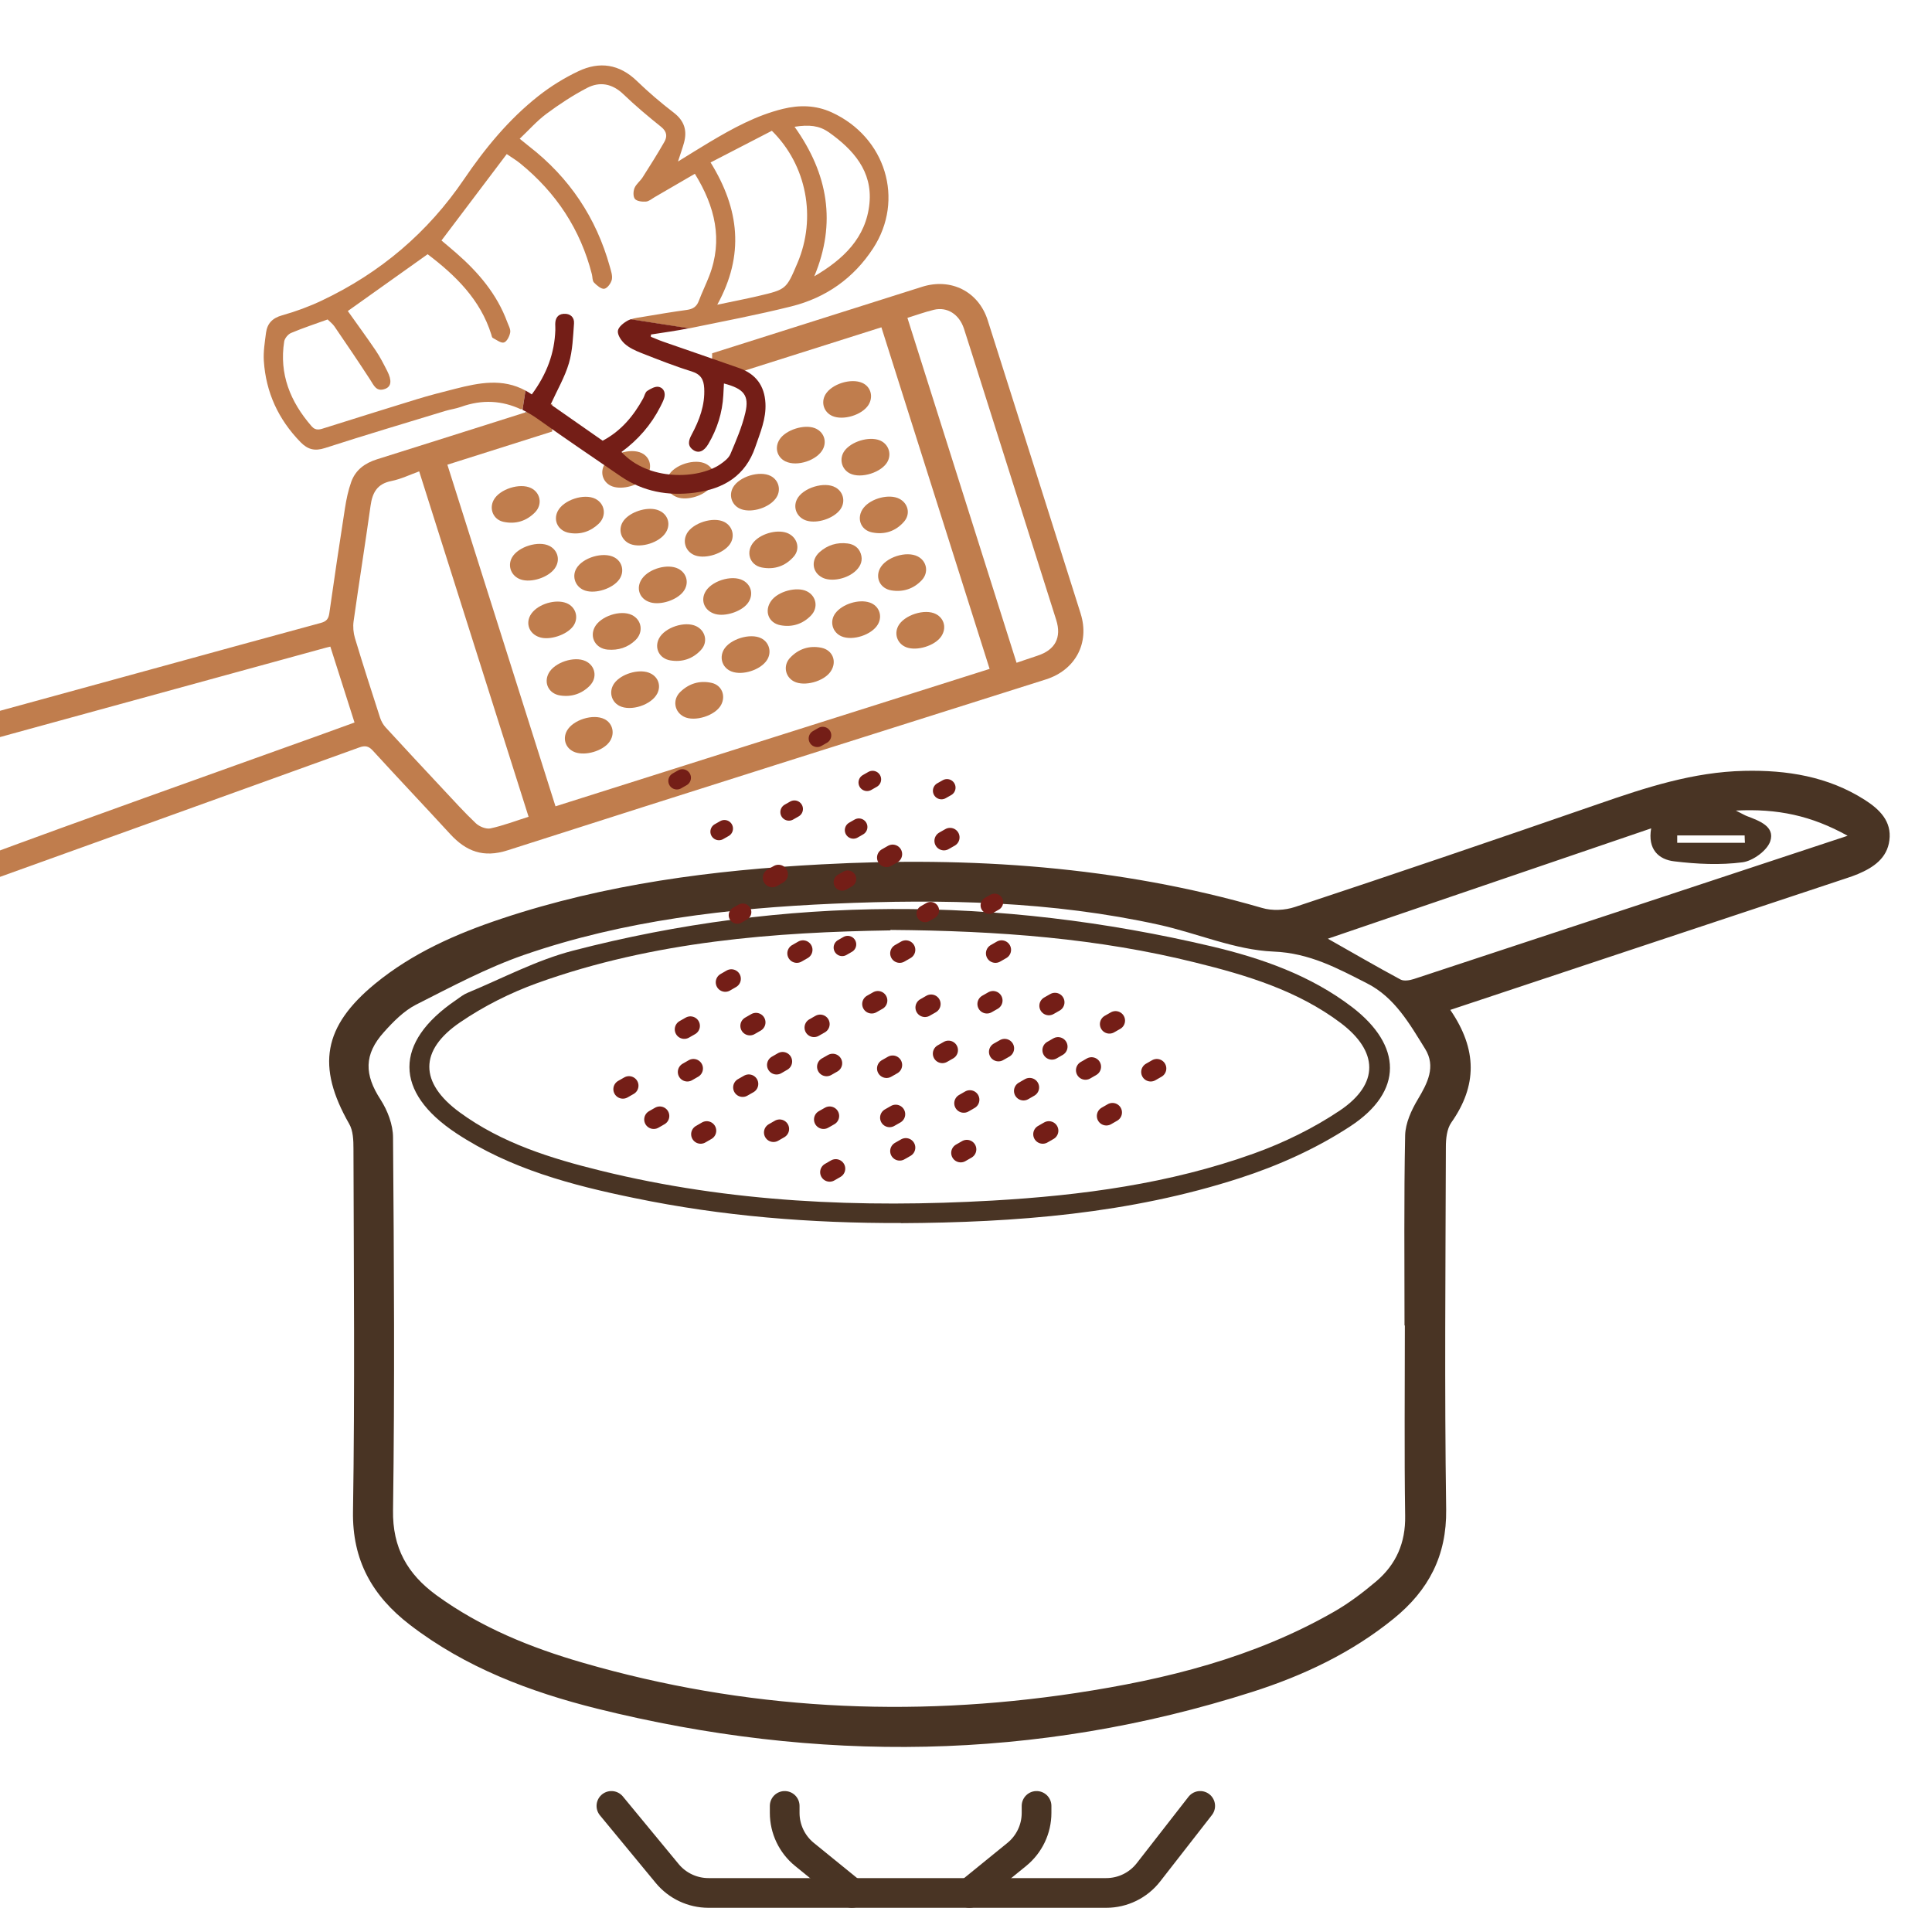 <?xml version="1.0" encoding="UTF-8"?><svg id="Layer_1" xmlns="http://www.w3.org/2000/svg" viewBox="0 0 587.36 580"><defs><style>.cls-1,.cls-2,.cls-3,.cls-4{fill:none;}.cls-1,.cls-5,.cls-6,.cls-7,.cls-8{stroke-width:0px;}.cls-2{stroke-width:5.2px;}.cls-2,.cls-3{stroke:#741e17;}.cls-2,.cls-3,.cls-4{stroke-linecap:round;stroke-linejoin:round;}.cls-3{stroke-width:5.78px;}.cls-4{stroke:#493424;stroke-width:9.03px;}.cls-6{fill:#493424;}.cls-7{fill:#c07d4d;}.cls-8{fill:#741e17;}</style></defs><path class="cls-1" d="m136.01,141.29c10.97,34.65,21.99,69.47,32.87,103.86,43.84-13.88,87.97-27.84,131.98-41.78-10.92-34.46-21.91-69.16-32.9-103.85-44.12,13.97-88.26,27.94-131.94,41.78h0Zm114.91-21.33c1.88-3.21,7.79-5.08,11.22-3.55,2.62,1.17,3.46,4.27,1.83,6.77-1.96,3.01-7.61,4.72-10.91,3.3-2.58-1.11-3.56-4.1-2.14-6.52h0Zm4.37,35.13c-2.08,2.6-6.81,4.12-10,3.22-2.94-.83-4.34-3.86-3.02-6.51,1.73-3.47,8.37-5.52,11.72-3.61,2.53,1.44,3.12,4.62,1.29,6.9h0Zm2.42,10.14c1.88.25,3.34,1.23,3.98,3.08.66,1.93.08,3.62-1.34,5.05-2.59,2.62-7.61,3.69-10.43,2.2-3.02-1.59-3.46-5.29-.75-7.7,2.4-2.14,5.31-3.05,8.54-2.62Zm-28.5-.53c2.46-2.71,7.64-3.92,10.54-2.46,2.71,1.36,3.55,4.66,1.56,6.96-2.55,2.94-5.95,4.07-9.73,3.33-3.82-.75-4.99-4.93-2.37-7.83Zm-1.98,18.81c-1.96,2.46-6.79,4.02-9.81,3.16-3.04-.87-4.44-3.73-3.15-6.44,1.68-3.52,8.19-5.62,11.63-3.76,2.65,1.44,3.25,4.62,1.33,7.04h0Zm9.87-50.02c1.93-2.83,7.37-4.55,10.59-3.34,2.7,1.01,3.81,3.87,2.51,6.41-1.74,3.4-7.87,5.42-11.33,3.73-2.66-1.29-3.45-4.32-1.75-6.81h0Zm-14.23,14.69c1.88-3.29,8.07-5.17,11.43-3.47,2.57,1.31,3.29,4.49,1.55,6.84-2.07,2.79-7.05,4.38-10.35,3.32-2.86-.92-4.1-4.09-2.62-6.68h0Zm-2.7,10.51c2.6,1.29,3.38,4.46,1.7,6.83-1.97,2.75-7.11,4.45-10.34,3.42-2.89-.92-4.18-4.05-2.73-6.64,1.84-3.31,8.04-5.26,11.39-3.6h0Zm-39.39,32.03c1.73-3.35,7.85-5.38,11.29-3.75,3.05,1.45,3.65,5.22,1.12,7.66-2.33,2.24-5.26,3.15-8.42,2.88-3.68-.32-5.57-3.71-3.98-6.79h0Zm-2.87-11.15c-2.87-.93-4.16-4.09-2.73-6.66,1.88-3.38,8.24-5.27,11.6-3.44,2.45,1.33,3.12,4.39,1.47,6.7-1.96,2.75-7.11,4.44-10.34,3.4h0Zm17.3-3.67c2.2-3.05,7.79-4.58,10.95-3,2.71,1.36,3.43,4.56,1.56,6.98-1.99,2.57-6.83,4.16-9.98,3.27-3.36-.94-4.57-4.41-2.53-7.24Zm7.95-31.18c1.77-3.42,8.13-5.42,11.51-3.63,2.59,1.38,3.25,4.4,1.5,6.87-1.95,2.74-7.18,4.38-10.35,3.23-2.87-1.04-4.02-3.83-2.66-6.46h0Zm-3.42,10.29c3.43,1.05,4.53,4.7,2.26,7.47-2.38,2.9-7.92,4.28-10.87,2.71-2.57-1.37-3.27-4.52-1.55-6.87,1.96-2.66,6.95-4.29,10.16-3.31h0Zm-16.06-13.65c1.8-3.29,7.98-5.25,11.38-3.6,2.75,1.33,3.39,4.68,1.38,7.19-2.07,2.6-7.14,4.07-10.26,2.96-2.75-.97-3.9-3.98-2.5-6.55h0Zm-14.16,14.11c1.71-3.46,8.09-5.56,11.51-3.79,2.9,1.5,3.46,5.2.96,7.57-2.47,2.34-5.52,3.36-8.91,2.78-3.36-.57-4.98-3.7-3.56-6.56h0Zm-19.45-3.45c1.79-3.31,7.96-5.27,11.35-3.63,2.85,1.38,3.55,4.96,1.26,7.33-2.62,2.71-5.93,3.74-9.64,2.94-3.08-.66-4.46-3.91-2.98-6.64h0Zm8.27,24.16c-2.88-.95-4.15-4.06-2.71-6.66,1.83-3.3,8.04-5.24,11.39-3.55,2.62,1.33,3.37,4.4,1.65,6.81-1.97,2.77-7.11,4.46-10.33,3.39h0Zm5.83,17.62c-3.65-1.07-4.74-4.98-2.18-7.79,2.56-2.81,7.81-3.98,10.74-2.38,2.53,1.37,3.19,4.56,1.42,6.88-1.95,2.55-6.94,4.2-9.98,3.3h0Zm2.63,10.87c1.77-3.28,7.76-5.25,11.17-3.7,3.01,1.38,3.73,5.05,1.33,7.48-2.47,2.49-5.59,3.52-9.07,2.97-3.44-.55-5.02-3.82-3.44-6.76h0Zm18.36,21.03c-2.04,2.64-7.11,4.13-10.28,3.03-2.82-.99-3.97-3.94-2.55-6.53,1.84-3.36,8.02-5.28,11.42-3.56,2.64,1.34,3.3,4.62,1.41,7.07h0Zm14.66-14.87c-1.76,3.49-8.05,5.55-11.52,3.77-2.57-1.31-3.29-4.52-1.53-6.9,2.05-2.77,7.18-4.35,10.43-3.21,2.74.97,3.91,3.79,2.62,6.33h0Zm.49-16.69c1.72-3.38,7.92-5.42,11.35-3.75,2.83,1.38,3.62,4.8,1.47,7.16-2.49,2.75-5.76,3.83-9.4,3.21-3.34-.57-4.88-3.77-3.42-6.63Zm18.93,20.15c-1.73,3.29-8.07,5.29-11.35,3.6-2.9-1.49-3.51-5.16-1.06-7.53,2.63-2.54,5.89-3.54,9.5-2.74,3.08.68,4.39,3.86,2.91,6.67Zm13.91-13.56c-1.94,2.96-7.34,4.7-10.69,3.46-2.75-1.02-3.86-4.01-2.45-6.59,1.79-3.26,8.07-5.21,11.41-3.53,2.49,1.25,3.28,4.31,1.73,6.66h0Zm1.3-18.07c2.09-2.9,7.78-4.41,10.86-2.88,2.88,1.43,3.55,4.98,1.23,7.35-2.52,2.59-5.72,3.62-9.27,2.96-3.7-.69-5.03-4.38-2.83-7.43h0Zm18.08,21.49c-2.07,3.05-8.03,4.67-11.17,3.03-2.71-1.42-3.35-4.91-1.15-7.21,2.54-2.66,5.75-3.75,9.39-3.05,3.56.69,4.94,4.25,2.92,7.23Zm14.33-14.29c-1.84,3.15-7.59,5.05-11,3.63-2.86-1.19-3.77-4.59-1.9-7.06,2.1-2.78,7.09-4.35,10.37-3.25,2.88.96,4.05,4.07,2.52,6.68h0Zm17.68-3.16c2.6,1.36,3.29,4.38,1.57,6.85-1.94,2.8-7.35,4.46-10.56,3.25-2.66-1.01-3.79-3.9-2.51-6.39,1.75-3.41,8.15-5.47,11.51-3.71h0Zm-5.53-17.51c2.76,1.44,3.4,4.86,1.19,7.22-2.48,2.64-5.69,3.66-9.24,3.09-3.35-.55-4.92-3.71-3.49-6.6,1.71-3.47,8.07-5.51,11.54-3.71Zm-4.18-10.58c-2.56,2.94-5.94,4.03-9.73,3.26-3.62-.74-4.85-4.59-2.55-7.49,2.3-2.91,7.79-4.3,10.84-2.74,2.7,1.38,3.47,4.64,1.44,6.97Zm-4.95-18.36c-1.69,3.36-8.14,5.42-11.54,3.69-2.56-1.31-3.31-4.52-1.6-6.86,2.06-2.82,7.34-4.42,10.59-3.23,2.63.97,3.81,3.9,2.55,6.4Z"/><path class="cls-1" d="m118.98,146.24c-4.36.86-5.75,3.6-6.31,7.56-1.64,11.7-3.5,23.38-5.15,35.08-.23,1.67-.07,3.53.42,5.14,2.44,8.09,5.03,16.13,7.63,24.17.34,1.05.93,2.12,1.68,2.93,5.75,6.28,11.57,12.5,17.39,18.73,3.3,3.53,6.53,7.14,10.05,10.44,1.07,1.01,3.12,1.84,4.47,1.55,3.95-.86,7.77-2.33,11.57-3.53-11.08-34.98-22.08-69.72-33.26-105.01-2.71.97-5.51,2.36-8.48,2.94h0Z"/><path class="cls-1" d="m298.42,116.83c-1.79-5.64-3.53-11.29-5.37-16.91-1.44-4.39-5.11-6.74-9.16-5.74-2.75.68-5.42,1.64-8.03,2.45,11.09,35.05,22.1,69.81,33.18,104.86,2.02-.68,4.18-1.44,6.37-2.15,5.38-1.75,7.37-5.51,5.67-10.88-7.55-23.88-15.11-47.75-22.67-71.62h0Z"/><path class="cls-1" d="m99.1,196.9c-24.22,6.64-48.43,13.28-72.66,19.92-14.96,4.1-29.92,8.2-44.87,12.34-7.18,1.99-12.03,7.63-12.36,14.64-.64,13.72,11.53,21.86,23.82,17.31,33.84-12.55,67.88-24.56,101.84-36.79,4.31-1.55,8.63-3.12,12.91-4.68-2.47-7.75-4.86-15.27-7.35-23.07-.45.11-.9.21-1.33.32Z"/><path class="cls-7" d="m231.42,194.05c-3.33-1.68-9.62.27-11.41,3.53-1.41,2.57-.3,5.57,2.45,6.59,3.35,1.25,8.75-.5,10.69-3.46,1.55-2.36.75-5.42-1.73-6.66h0Z"/><path class="cls-7" d="m264.35,183.17c-3.28-1.09-8.27.47-10.37,3.25-1.87,2.47-.95,5.87,1.9,7.06,3.4,1.42,9.16-.48,11-3.63,1.53-2.62.36-5.73-2.52-6.68h0Z"/><path class="cls-7" d="m189.59,158.3c-1.73,2.35-1.02,5.5,1.55,6.87,2.95,1.57,8.5.19,10.87-2.71,2.27-2.77,1.17-6.42-2.26-7.47-3.21-.98-8.2.65-10.16,3.31h0Z"/><path class="cls-7" d="m168.68,172.78c1.71-2.4.97-5.48-1.65-6.81-3.35-1.69-9.56.25-11.39,3.55-1.44,2.6-.17,5.7,2.71,6.66,3.21,1.07,8.35-.62,10.33-3.39h0Z"/><path class="cls-7" d="m225.49,154.86c3.31,1.07,8.29-.53,10.35-3.32,1.75-2.35,1.02-5.53-1.55-6.84-3.35-1.7-9.55.18-11.43,3.47-1.48,2.6-.24,5.76,2.62,6.68h0Z"/><path class="cls-7" d="m256.75,137.06c-1.71,2.34-.95,5.55,1.6,6.86,3.4,1.74,9.85-.32,11.54-3.69,1.25-2.49.08-5.42-2.55-6.4-3.25-1.2-8.53.41-10.59,3.23Z"/><path class="cls-7" d="m174.17,190.49c1.77-2.32,1.12-5.5-1.42-6.88-2.94-1.59-8.19-.42-10.74,2.38-2.57,2.82-1.47,6.72,2.18,7.79,3.05.9,8.03-.75,9.98-3.3h0Z"/><path class="cls-7" d="m188.26,176.16c1.65-2.32.98-5.38-1.47-6.7-3.36-1.83-9.72.06-11.6,3.44-1.44,2.58-.14,5.74,2.73,6.66,3.23,1.05,8.39-.65,10.34-3.4h0Z"/><path class="cls-7" d="m208.79,162.28c-1.44,2.6-.16,5.72,2.73,6.64,3.23,1.03,8.37-.67,10.34-3.42,1.69-2.36.91-5.53-1.7-6.83-3.35-1.67-9.55.29-11.39,3.6h0Z"/><path class="cls-7" d="m254.01,148.19c-3.35-1.92-9.99.13-11.72,3.61-1.33,2.66.08,5.69,3.02,6.51,3.19.9,7.91-.62,10-3.22,1.83-2.28,1.23-5.46-1.29-6.9h0Z"/><path class="cls-7" d="m162.7,155.71c2.29-2.37,1.59-5.94-1.26-7.33-3.4-1.65-9.57.32-11.35,3.63-1.47,2.73-.09,5.98,2.98,6.64,3.7.8,7.01-.23,9.64-2.94h0Z"/><path class="cls-7" d="m205.83,151.16c3.16,1.15,8.4-.49,10.35-3.23,1.75-2.46,1.09-5.49-1.5-6.87-3.38-1.79-9.74.22-11.51,3.63-1.36,2.63-.21,5.42,2.66,6.46h0Z"/><path class="cls-7" d="m231.59,172.53c3.78.73,7.18-.39,9.73-3.33,1.99-2.29,1.16-5.59-1.56-6.96-2.9-1.46-8.09-.25-10.54,2.46-2.62,2.9-1.44,7.08,2.37,7.83Z"/><path class="cls-7" d="m186.2,147.89c3.12,1.11,8.19-.35,10.26-2.96,2.01-2.52,1.36-5.87-1.38-7.19-3.4-1.65-9.58.31-11.38,3.6-1.4,2.57-.25,5.57,2.5,6.55h0Z"/><path class="cls-7" d="m216.33,207.61c-3.62-.81-6.87.2-9.5,2.74-2.45,2.36-1.84,6.04,1.06,7.53,3.29,1.69,9.62-.31,11.35-3.6,1.48-2.8.17-5.99-2.91-6.67Z"/><path class="cls-7" d="m246.55,187.13c2.31-2.38,1.64-5.92-1.23-7.35-3.07-1.53-8.77-.02-10.86,2.88-2.2,3.05-.87,6.75,2.83,7.43,3.55.66,6.75-.37,9.27-2.96h0Z"/><path class="cls-7" d="m273.04,190.4c-1.28,2.49-.14,5.39,2.51,6.39,3.21,1.21,8.62-.45,10.56-3.25,1.72-2.48,1.03-5.49-1.57-6.85-3.36-1.76-9.76.31-11.51,3.71h0Z"/><path class="cls-7" d="m267.49,172.89c-1.43,2.88.14,6.05,3.49,6.6,3.55.58,6.75-.45,9.24-3.09,2.21-2.35,1.57-5.79-1.19-7.22-3.46-1.81-9.81.24-11.54,3.71Z"/><path class="cls-7" d="m179.31,208.45c2.4-2.43,1.68-6.11-1.33-7.48-3.42-1.57-9.41.42-11.17,3.7-1.58,2.94,0,6.21,3.44,6.76,3.47.55,6.59-.47,9.07-2.97h0Z"/><path class="cls-7" d="m213.15,197.55c2.14-2.36,1.35-5.78-1.47-7.16-3.43-1.68-9.62.36-11.35,3.75-1.46,2.86.08,6.06,3.42,6.63,3.64.62,6.9-.47,9.4-3.21Z"/><path class="cls-7" d="m183.76,218.63c-3.4-1.72-9.58.21-11.42,3.56-1.42,2.6-.27,5.55,2.55,6.53,3.16,1.1,8.24-.39,10.28-3.03,1.89-2.44,1.23-5.73-1.41-7.07h0Z"/><path class="cls-7" d="m253.07,126.48c3.3,1.42,8.94-.29,10.91-3.3,1.63-2.5.79-5.61-1.83-6.77-3.43-1.53-9.35.34-11.22,3.55-1.42,2.43-.44,5.41,2.14,6.52h0Z"/><path class="cls-7" d="m225.91,176.47c-3.44-1.87-9.96.23-11.63,3.76-1.29,2.71.11,5.57,3.15,6.44,3.01.86,7.85-.69,9.81-3.16,1.92-2.42,1.33-5.6-1.33-7.04h0Z"/><path class="cls-7" d="m197.21,204.49c-3.25-1.14-8.39.44-10.43,3.21-1.75,2.38-1.04,5.59,1.53,6.9,3.47,1.77,9.76-.29,11.52-3.77,1.29-2.55.12-5.37-2.62-6.33h0Z"/><path class="cls-7" d="m249.61,196.91c-3.64-.7-6.85.38-9.39,3.05-2.2,2.3-1.56,5.79,1.15,7.21,3.13,1.64,9.1.03,11.17-3.03,2.02-2.98.64-6.54-2.92-7.23Z"/><path class="cls-7" d="m173.09,162.02c3.39.58,6.44-.43,8.91-2.78,2.49-2.37,1.94-6.07-.96-7.57-3.42-1.77-9.8.33-11.51,3.79-1.42,2.86.2,5.99,3.56,6.56h0Z"/><path class="cls-7" d="m184.77,197.5c3.16.27,6.1-.63,8.42-2.88,2.53-2.43,1.92-6.2-1.12-7.66-3.44-1.64-9.55.39-11.29,3.75-1.59,3.08.31,6.47,3.98,6.79h0Z"/><path class="cls-7" d="m197.75,183.14c3.16.89,7.99-.69,9.98-3.27,1.87-2.42,1.16-5.62-1.56-6.98-3.16-1.58-8.75-.05-10.95,3-2.05,2.83-.84,6.3,2.53,7.24Z"/><path class="cls-7" d="m262.56,154.37c-2.29,2.9-1.07,6.75,2.55,7.49,3.79.77,7.17-.32,9.73-3.26,2.03-2.33,1.27-5.59-1.44-6.97-3.05-1.56-8.54-.16-10.84,2.74Z"/><path class="cls-7" d="m249.92,175.56c2.82,1.49,7.84.42,10.43-2.2,1.42-1.44,2-3.12,1.34-5.05-.64-1.84-2.09-2.83-3.98-3.08-3.23-.42-6.14.49-8.54,2.62-2.71,2.42-2.27,6.11.75,7.7Z"/><path class="cls-7" d="m238.85,140.29c3.46,1.68,9.59-.34,11.33-3.73,1.31-2.54.18-5.4-2.51-6.41-3.22-1.21-8.66.51-10.59,3.34-1.69,2.49-.91,5.51,1.75,6.81h0Z"/><path class="cls-1" d="m242.74,39.53c4.42-.68,7.48-.38,10.35,1.64,7.52,5.32,13.35,11.89,12.41,21.64-1.01,10.5-7.97,17.04-16.78,22.2,6.77-16.17,4.23-31.13-5.99-45.47h0Z"/><path class="cls-1" d="m118.98,146.24c-4.36.86-5.75,3.6-6.31,7.56-1.64,11.7-3.5,23.38-5.15,35.08-.23,1.67-.07,3.53.42,5.14,2.44,8.09,5.03,16.13,7.63,24.17.34,1.05.93,2.12,1.68,2.93,5.75,6.28,11.57,12.5,17.39,18.73,3.3,3.53,6.53,7.14,10.05,10.44,1.07,1.01,3.12,1.84,4.47,1.55,3.95-.86,7.77-2.33,11.57-3.53-11.08-34.98-22.08-69.72-33.26-105.01-2.71.97-5.51,2.36-8.48,2.94h0Z"/><path class="cls-1" d="m248.73,85.01c8.8-5.16,15.76-11.7,16.78-22.2.94-9.75-4.89-16.32-12.41-21.64-2.87-2.03-5.92-2.32-10.35-1.64,10.22,14.34,12.76,29.31,5.99,45.47h0Z"/><path class="cls-1" d="m99.1,196.9c-24.22,6.64-48.43,13.28-72.66,19.92-14.96,4.1-29.92,8.2-44.87,12.34-7.18,1.99-12.03,7.63-12.36,14.64-.64,13.72,11.53,21.86,23.82,17.31,33.84-12.55,67.88-24.56,101.84-36.79,4.31-1.55,8.63-3.12,12.91-4.68-2.47-7.75-4.86-15.27-7.35-23.07-.45.11-.9.21-1.33.32Z"/><path class="cls-1" d="m136.01,141.29c10.97,34.65,21.99,69.47,32.87,103.86,43.84-13.88,87.97-27.84,131.98-41.78-10.92-34.46-21.91-69.16-32.9-103.85-44.12,13.97-88.26,27.94-131.94,41.78h0Z"/><path class="cls-1" d="m298.42,116.83c-1.79-5.64-3.53-11.29-5.37-16.91-1.44-4.39-5.11-6.74-9.16-5.74-2.75.68-5.42,1.64-8.03,2.45,11.09,35.05,22.1,69.81,33.18,104.86,2.02-.68,4.18-1.44,6.37-2.15,5.38-1.75,7.37-5.51,5.67-10.88-7.55-23.88-15.11-47.75-22.67-71.62h0Z"/><path class="cls-5" d="m160.09,125.28c-.16.05-.32.1-.49.16.14.06.29.13.43.19l.05-.35h0Z"/><path class="cls-1" d="m99.1,196.9c-24.22,6.64-48.43,13.28-72.66,19.92-14.96,4.1-29.92,8.2-44.87,12.34-7.18,1.99-12.03,7.63-12.36,14.64-.64,13.72,11.53,21.86,23.82,17.31,33.84-12.55,67.88-24.56,101.84-36.79,4.31-1.55,8.63-3.12,12.91-4.68-2.47-7.75-4.86-15.27-7.35-23.07-.45.11-.9.21-1.33.32Z"/><path class="cls-1" d="m167.89,135.99v-4.79c-10.65,3.37-21.27,6.74-31.87,10.09,10.97,34.65,21.99,69.47,32.87,103.86,43.84-13.88,87.97-27.84,131.98-41.78-10.92-34.46-21.91-69.16-32.9-103.85-17.16,5.44-34.33,10.87-51.46,16.3v20.19h-48.62Z"/><path class="cls-1" d="m118.98,146.24c-4.36.86-5.75,3.6-6.31,7.56-1.64,11.7-3.5,23.38-5.15,35.08-.23,1.67-.07,3.53.42,5.14,2.44,8.09,5.03,16.13,7.63,24.17.34,1.05.93,2.12,1.68,2.93,5.75,6.28,11.57,12.5,17.39,18.73,3.3,3.53,6.53,7.14,10.05,10.44,1.07,1.01,3.12,1.84,4.47,1.55,3.95-.86,7.77-2.33,11.57-3.53-11.08-34.98-22.08-69.72-33.26-105.01-2.71.97-5.51,2.36-8.48,2.94h0Z"/><path class="cls-1" d="m298.42,116.83c-1.79-5.64-3.53-11.29-5.37-16.91-1.44-4.39-5.11-6.74-9.16-5.74-2.75.68-5.42,1.64-8.03,2.45,11.09,35.05,22.1,69.81,33.18,104.86,2.02-.68,4.18-1.44,6.37-2.15,5.38-1.75,7.37-5.51,5.67-10.88-7.55-23.88-15.11-47.75-22.67-71.62h0Z"/><path class="cls-7" d="m328.55,186.59c-9.39-29.75-18.82-59.49-28.27-89.22-2.79-8.76-11.17-12.96-19.97-10.17-21.27,6.74-42.54,13.47-63.81,20.21v8.4c17.14-5.42,34.3-10.86,51.46-16.3,10.99,34.69,21.98,69.39,32.9,103.85-44.01,13.93-88.13,27.9-131.98,41.78-10.89-34.39-21.9-69.2-32.87-103.86,10.6-3.36,21.23-6.72,31.87-10.09v-8.4c-2.6.82-5.2,1.65-7.8,2.47l-.05.35c-.14-.07-.29-.13-.43-.19-14.99,4.75-29.99,9.51-44.99,14.22-3.68,1.16-6.53,3.23-7.83,6.87-.92,2.58-1.49,5.32-1.91,8.03-1.66,10.62-3.24,21.26-4.75,31.9-.24,1.67-.84,2.47-2.54,2.93-16.54,4.47-33.05,9.04-49.58,13.57-22.75,6.24-45.49,12.48-68.25,18.71-6.96,1.9-12.22,5.94-14.92,11.03-5.28,10.18-3.79,21.64,2.97,29.34,6.59,7.51,16.84,10.09,26.47,6.63,38.32-13.78,76.63-27.57,114.93-41.4,1.77-.64,2.85-.47,4.16.97,7.77,8.5,15.71,16.86,23.49,25.34,4.85,5.28,10.08,7.32,17.46,4.96,54.5-17.48,109.09-34.68,163.66-51.96,8.96-2.84,13.38-11.07,10.57-19.99h0Zm-233.68,37.74c-33.96,12.22-68,24.24-101.84,36.79-12.29,4.55-24.46-3.59-23.82-17.31.33-7.01,5.18-12.65,12.36-14.64,14.95-4.14,29.91-8.24,44.87-12.34,24.21-6.64,48.43-13.28,72.66-19.92.43-.12.87-.21,1.33-.32,2.49,7.8,4.88,15.33,7.35,23.07-4.28,1.55-8.59,3.12-12.91,4.68h0Zm54.27,27.52c-1.34.29-3.4-.53-4.47-1.55-3.51-3.31-6.74-6.92-10.05-10.44-5.82-6.22-11.63-12.45-17.39-18.73-.75-.81-1.33-1.88-1.68-2.93-2.6-8.03-5.19-16.08-7.63-24.17-.49-1.62-.65-3.47-.42-5.14,1.65-11.7,3.51-23.38,5.15-35.08.55-3.96,1.95-6.7,6.31-7.56,2.96-.59,5.77-1.97,8.48-2.94,11.18,35.3,22.18,70.04,33.26,105.01-3.8,1.2-7.62,2.67-11.57,3.53h0Zm166.28-52.5c-2.18.71-4.35,1.47-6.37,2.15-11.09-35.05-22.09-69.8-33.18-104.86,2.61-.81,5.29-1.78,8.03-2.45,4.05-.99,7.72,1.35,9.16,5.74,1.83,5.62,3.58,11.28,5.37,16.91,7.56,23.88,15.12,47.75,22.67,71.62,1.7,5.37-.29,9.13-5.67,10.88h0Z"/><path class="cls-7" d="m159.77,118.75c-6.99-3.82-14.17-2.38-21.36-.55-3.92,1-7.85,1.99-11.71,3.18-9.3,2.84-18.57,5.78-27.85,8.69-1.45.45-2.79,1.05-4.12-.48-6.51-7.48-9.89-15.91-8.33-25.78.16-.97,1.18-2.2,2.11-2.59,3.59-1.51,7.31-2.73,11.09-4.1.68.68,1.52,1.31,2.07,2.11,3.67,5.37,7.33,10.75,10.87,16.21,1.12,1.73,1.87,3.77,4.53,2.79,1.91-.71,2.12-2.54.65-5.44-1.08-2.12-2.16-4.25-3.49-6.22-2.79-4.12-5.75-8.14-8.49-12.01,8.04-5.72,16.08-11.44,24.27-17.27,8.42,6.39,16.04,13.76,19.36,24.43.11.36.18.88.44,1.01,1.12.58,2.51,1.67,3.4,1.39.91-.29,1.7-1.9,1.9-3.05.17-.98-.52-2.14-.91-3.19-3.11-8.44-8.76-15.09-15.51-20.97-1.58-1.38-3.21-2.73-4.47-3.8,6.73-8.91,13.24-17.53,19.84-26.27,1.55,1.07,2.86,1.83,4.01,2.77,11.04,8.96,18.41,20.17,21.88,33.79.21.84.11,1.95.63,2.49.85.88,2.22,2.05,3.14,1.9.94-.16,2.05-1.7,2.29-2.79.26-1.24-.27-2.7-.63-4.01-4.12-14.76-12.23-26.96-24.52-36.5-.86-.67-1.7-1.37-2.86-2.31,2.82-2.67,5.22-5.42,8.11-7.57,3.9-2.9,8.02-5.61,12.33-7.86,3.92-2.05,7.72-1.34,11.11,1.92,3.62,3.48,7.51,6.74,11.44,9.89,1.77,1.42,1.92,2.94.99,4.57-2.09,3.66-4.35,7.23-6.61,10.78-.73,1.15-1.97,2.05-2.47,3.26-.4.98-.46,2.63.14,3.32.61.71,2.22.88,3.35.79.92-.07,1.79-.86,2.66-1.36,4.01-2.33,8.03-4.66,12.2-7.09,6.12,9.92,8.62,20.08,4.36,31.09-.99,2.55-2.2,5.01-3.16,7.56-.64,1.72-1.75,2.47-3.59,2.73-4.39.6-8.76,1.33-13.13,2.07-1.34.23-2.77.37-4.01.82l17.7,2.74c10.4-2.14,20.85-4.12,31.14-6.69,10.58-2.64,18.98-8.59,24.9-17.68,9.61-14.77,3.81-33.78-12.58-41.3-4.85-2.22-9.81-2.31-14.88-1.07-8.09,1.99-15.26,5.93-22.3,10.12-3.01,1.79-5.98,3.67-9.58,5.88.75-2.33,1.35-3.98,1.82-5.67,1.02-3.71.15-6.69-3.13-9.2-3.9-2.99-7.66-6.2-11.18-9.61-5.33-5.16-11.38-6.02-17.79-2.97-4.29,2.03-8.42,4.59-12.13,7.51-9.03,7.12-16.23,15.9-22.64,25.33-10.96,16.15-25.4,28.45-43.23,36.88-3.86,1.83-7.92,3.33-12.04,4.48-3.01.84-4.56,2.52-4.93,5.35-.36,2.82-.84,5.69-.66,8.5.62,9.52,4.37,17.77,11.17,24.73,2.18,2.23,4.3,2.79,7.42,1.78,12.13-3.92,24.37-7.56,36.57-11.28,1.57-.48,3.23-.68,4.77-1.23,6.55-2.36,12.56-1.9,18.26.75l.49-.16.86-5.51h-.02Zm92.15-78.58c7.52,5.32,13.35,11.89,12.41,21.64-1.01,10.5-7.97,17.04-16.78,22.2,6.77-16.17,4.23-31.13-5.99-45.47,4.42-.68,7.48-.38,10.35,1.64h0Zm-17.27-.42c10.65,10.5,13.61,26.52,7.8,40.19-3.4,8.02-3.4,8.05-11.87,10.04-3.83.9-7.7,1.64-12.52,2.66,8.33-15.13,6.73-29.06-2.03-43.25,6.6-3.41,12.69-6.57,18.63-9.63h0Z"/><path class="cls-8" d="m161.67,119.92c4.59-6.23,6.91-12.53,7.16-19.56.02-.62-.03-1.24-.03-1.86.02-1.7.73-2.96,2.57-3.09,2.02-.14,3.28,1.07,3.14,2.92-.3,4.06-.42,8.24-1.55,12.09-1.24,4.22-3.54,8.13-5.54,12.53,5.01,3.5,10.35,7.23,15.8,11.04,5.65-2.99,9.39-7.56,12.32-12.87.42-.76.58-1.84,1.22-2.26,1.03-.68,2.48-1.48,3.52-1.24,1.66.38,2.15,1.99,1.57,3.64-.29.82-.69,1.59-1.08,2.37-2.81,5.53-6.79,10.1-11.83,13.79,8.17,8.9,23.34,8.31,30.01,3.75,1.21-.83,2.59-1.88,3.12-3.15,1.73-4.1,3.53-8.24,4.53-12.55,1.23-5.29-.47-7.3-6.51-8.88-.07,1.25-.14,2.41-.19,3.57-.29,5.31-1.86,10.24-4.55,14.82-1.33,2.27-2.97,2.93-4.56,1.85-1.9-1.29-1.45-2.94-.56-4.61,2.38-4.44,4.13-9.02,3.86-14.19-.14-2.63-1-4.23-3.85-5.12-5.2-1.61-10.28-3.63-15.35-5.62-1.75-.69-3.57-1.53-4.94-2.75-1.1-.98-2.27-2.75-2.1-3.98.18-1.21,1.83-2.49,3.15-3.18.24-.12.49-.23.75-.32l17.7,2.74c-3.81.79-7.69,1.28-11.54,1.9-.01.23-.03.46-.04.69,1.29.51,2.56,1.08,3.87,1.53,7.65,2.67,15.33,5.29,22.97,7.98,5.11,1.79,7.72,5.4,8,10.7.25,4.75-1.6,8.96-3.09,13.32-2.97,8.71-9.57,12.72-18.41,13.87-8.09,1.05-15.69-.31-22.51-4.98-8.33-5.72-16.72-11.36-24.93-17.24-1.62-1.16-3.26-2.16-4.92-2.96l.91-5.87c.63.34,1.27.73,1.89,1.16h0Z"/><path class="cls-6" d="m440.97,307.01c17.38-5.79,34.08-11.34,50.82-16.9,23.22-7.69,46.39-15.43,69.61-23.13,1.17-.39,2.34-.78,3.46-1.26,4.72-1.99,8.86-4.82,9.54-10.23.78-5.84-3.07-9.5-7.5-12.32-11.15-7.11-23.66-9.11-36.65-8.81-15.48.34-29.89,5.06-44.35,10.08-30.67,10.62-61.39,21.09-92.2,31.3-3.07,1.03-6.96,1.22-10.03.29-43.86-12.71-88.6-15.68-133.97-13.24-33.05,1.75-65.62,5.99-97.07,16.46-13.92,4.63-27.26,10.51-38.65,19.87-15.72,12.95-17.81,25.07-7.83,42.55,1.22,2.09,1.31,5.01,1.31,7.6.09,36.76.44,73.52-.14,110.23-.25,14.9,5.89,25.71,17.28,34.47,16.89,13,36.51,20.4,56.95,25.51,66.84,16.6,133.33,15.92,199.2-5.11,15.53-4.97,30.18-11.88,42.94-22.25,10.62-8.61,16.16-19.14,15.97-33.2-.53-36.76-.19-73.47-.09-110.23,0-2.48.29-5.45,1.65-7.4,7.89-11.2,7.94-22.21-.29-34.23l.05-.05h0Zm-13.87,95.96c0,19.28-.19,38.56.09,57.89.14,8.18-2.73,14.75-8.81,19.92-4.04,3.41-8.33,6.67-12.95,9.3-24.24,13.88-50.92,20.5-78.33,24.64-50.63,7.65-100.67,5.06-149.88-9.2-15.87-4.58-31.11-10.76-44.54-20.54-8.81-6.43-13.39-14.41-13.19-25.85.53-37.78.29-75.52,0-113.3,0-3.89-1.65-8.18-3.8-11.54-4.92-7.55-5.11-13.68,1.03-20.5,2.82-3.16,6.04-6.43,9.73-8.33,10.76-5.45,21.52-11.2,32.86-15.14,30.38-10.51,62.12-14.17,94.1-15.58,33.25-1.46,66.35-.78,99.02,6.43,11.63,2.58,23.07,7.65,34.7,8.13,11.05.44,19.52,5.11,28.43,9.64,8.47,4.28,13,12.37,17.72,19.96,3.31,5.36.73,10.37-2.24,15.34-1.95,3.26-3.75,7.21-3.85,10.9-.39,19.28-.19,38.56-.19,57.84h.1Zm134.65-148.89c-45.03,14.9-88.5,29.26-131.97,43.58-1.22.39-2.97.68-3.99.14-7.25-3.89-14.36-8.04-22.1-12.41,33.01-11.25,65.33-22.3,98.29-33.55-1.12,6.38,2.29,9.5,7.06,10.03,6.82.83,13.92,1.17,20.69.29,3.16-.39,7.55-3.6,8.47-6.43,1.46-4.48-3.36-6.18-7.06-7.6-.68-.25-1.31-.64-3.41-1.7,12.66-.64,22.93,1.51,34.03,7.69v-.05h0Zm-31.35-.09c0,.73.05,1.46.09,2.24h-20.59v-2.24h20.5Z"/><path class="cls-6" d="m273.85,371.87c34.95-.19,69.61-2.87,103-13.68,11.78-3.8,23.46-9.06,33.74-15.82,16.07-10.56,15.72-24.49.48-36.18-12.61-9.64-27.45-14.85-42.64-18.45-64.84-15.29-129.73-15.48-194.33,1.31-11.01,2.87-21.32,8.38-31.89,12.76-1.31.53-2.48,1.46-3.65,2.29-18.79,12.8-18.84,27.9.19,40.46,16.36,10.81,35.09,15.78,54.09,19.67,26.73,5.55,53.74,7.69,81.05,7.6l-.05.05h0Zm-3.11-89.15c33.1.25,63.24,2.58,92.73,9.93,15.63,3.85,31.01,8.52,44.06,18.31,11.54,8.67,11.83,18.55-.14,26.63-8.03,5.4-17.09,9.84-26.29,13.14-25.56,9.16-52.28,12.71-79.3,14.27-40.06,2.29-79.88.58-119.07-9.06-15.24-3.75-30.18-8.38-42.99-17.77-12.22-8.96-12.41-18.8.14-27.36,7.21-4.92,15.24-8.96,23.46-11.93,35.54-12.8,72.63-15.48,107.34-16.02l.05-.14h0Z"/><line class="cls-2" x1="287.9" y1="239.46" x2="286.22" y2="240.41"/><line class="cls-2" x1="241.51" y1="245.95" x2="239.84" y2="246.9"/><line class="cls-2" x1="225.82" y1="277.29" x2="224.14" y2="278.24"/><line class="cls-3" x1="318.87" y1="343.76" x2="317.01" y2="344.83"/><line class="cls-3" x1="227.64" y1="329.54" x2="225.78" y2="330.6"/><line class="cls-3" x1="237.93" y1="322.71" x2="236.08" y2="323.78"/><line class="cls-3" x1="191.22" y1="330.07" x2="189.36" y2="331.13"/><line class="cls-3" x1="209.89" y1="311.89" x2="208.03" y2="312.95"/><line class="cls-3" x1="210.82" y1="324.84" x2="208.96" y2="325.91"/><line class="cls-3" x1="214.86" y1="343.76" x2="213.01" y2="344.83"/><line class="cls-3" x1="200.59" y1="339.28" x2="198.74" y2="340.34"/><line class="cls-3" x1="244.12" y1="288.77" x2="242.25" y2="289.84"/><line class="cls-3" x1="229.83" y1="310.82" x2="227.97" y2="311.89"/><line class="cls-3" x1="222.34" y1="297.57" x2="220.49" y2="298.64"/><line class="cls-3" x1="271.38" y1="323.78" x2="269.52" y2="324.84"/><line class="cls-3" x1="253.15" y1="323.25" x2="251.29" y2="324.31"/><line class="cls-3" x1="275.38" y1="348.9" x2="273.52" y2="349.96"/><line class="cls-3" x1="249.34" y1="311.35" x2="247.48" y2="312.41"/><line class="cls-3" x1="288.35" y1="319.27" x2="286.49" y2="320.33"/><line class="cls-3" x1="293.93" y1="349.43" x2="292.07" y2="350.5"/><line class="cls-3" x1="252.23" y1="339.28" x2="250.36" y2="340.34"/><line class="cls-3" x1="254.08" y1="355.3" x2="252.23" y2="356.37"/><line class="cls-3" x1="237.01" y1="343.23" x2="235.15" y2="344.3"/><line class="cls-2" x1="261.11" y1="251.42" x2="259.44" y2="252.38"/><line class="cls-2" x1="250.12" y1="223.56" x2="248.45" y2="224.52"/><line class="cls-2" x1="257.71" y1="267.23" x2="256.04" y2="268.19"/><line class="cls-2" x1="257.71" y1="287.12" x2="256.04" y2="288.08"/><line class="cls-3" x1="320.73" y1="304.72" x2="318.87" y2="305.78"/><line class="cls-3" x1="339.14" y1="310.29" x2="337.28" y2="311.35"/><line class="cls-3" x1="338.21" y1="338.21" x2="336.35" y2="339.28"/><line class="cls-3" x1="301.9" y1="304.18" x2="300.04" y2="305.24"/><line class="cls-3" x1="331.85" y1="324.31" x2="330" y2="325.38"/><line class="cls-3" x1="351.69" y1="324.84" x2="349.83" y2="325.91"/><line class="cls-3" x1="283.07" y1="305.24" x2="281.2" y2="306.31"/><line class="cls-3" x1="266.88" y1="304.18" x2="265.01" y2="305.24"/><line class="cls-3" x1="272.31" y1="338.74" x2="270.45" y2="339.8"/><line class="cls-3" x1="271.38" y1="259.67" x2="269.52" y2="260.73"/><line class="cls-3" x1="288.83" y1="254.58" x2="286.97" y2="255.64"/><line class="cls-3" x1="236.66" y1="265.8" x2="234.8" y2="266.86"/><line class="cls-3" x1="275.38" y1="288.77" x2="273.52" y2="289.84"/><line class="cls-3" x1="304.49" y1="288.77" x2="302.63" y2="289.84"/><line class="cls-3" x1="305.42" y1="318.73" x2="303.55" y2="319.79"/><line class="cls-3" x1="321.66" y1="318.2" x2="319.8" y2="319.27"/><line class="cls-3" x1="294.86" y1="334.34" x2="293" y2="335.41"/><line class="cls-3" x1="313.02" y1="330.6" x2="311.16" y2="331.67"/><line class="cls-2" x1="302.38" y1="274.29" x2="300.71" y2="275.24"/><line class="cls-2" x1="265.28" y1="236.94" x2="263.6" y2="237.9"/><line class="cls-2" x1="282.9" y1="276.81" x2="281.23" y2="277.77"/><line class="cls-2" x1="207.46" y1="236.46" x2="205.78" y2="237.42"/><line class="cls-2" x1="220.24" y1="251.9" x2="218.57" y2="252.85"/><path class="cls-4" d="m364.88,549.04l-15.73,20.19c-3.08,3.96-7.82,6.27-12.83,6.27h-120.93c-4.85,0-9.46-2.17-12.55-5.91l-16.96-20.55"/><path class="cls-4" d="m258.98,575.5l-14.41-11.71c-3.8-3.09-6.01-7.73-6.01-12.62v-2.13"/><path class="cls-4" d="m294.71,575.5l14.41-11.71c3.8-3.09,6.01-7.73,6.01-12.62v-2.13"/></svg>